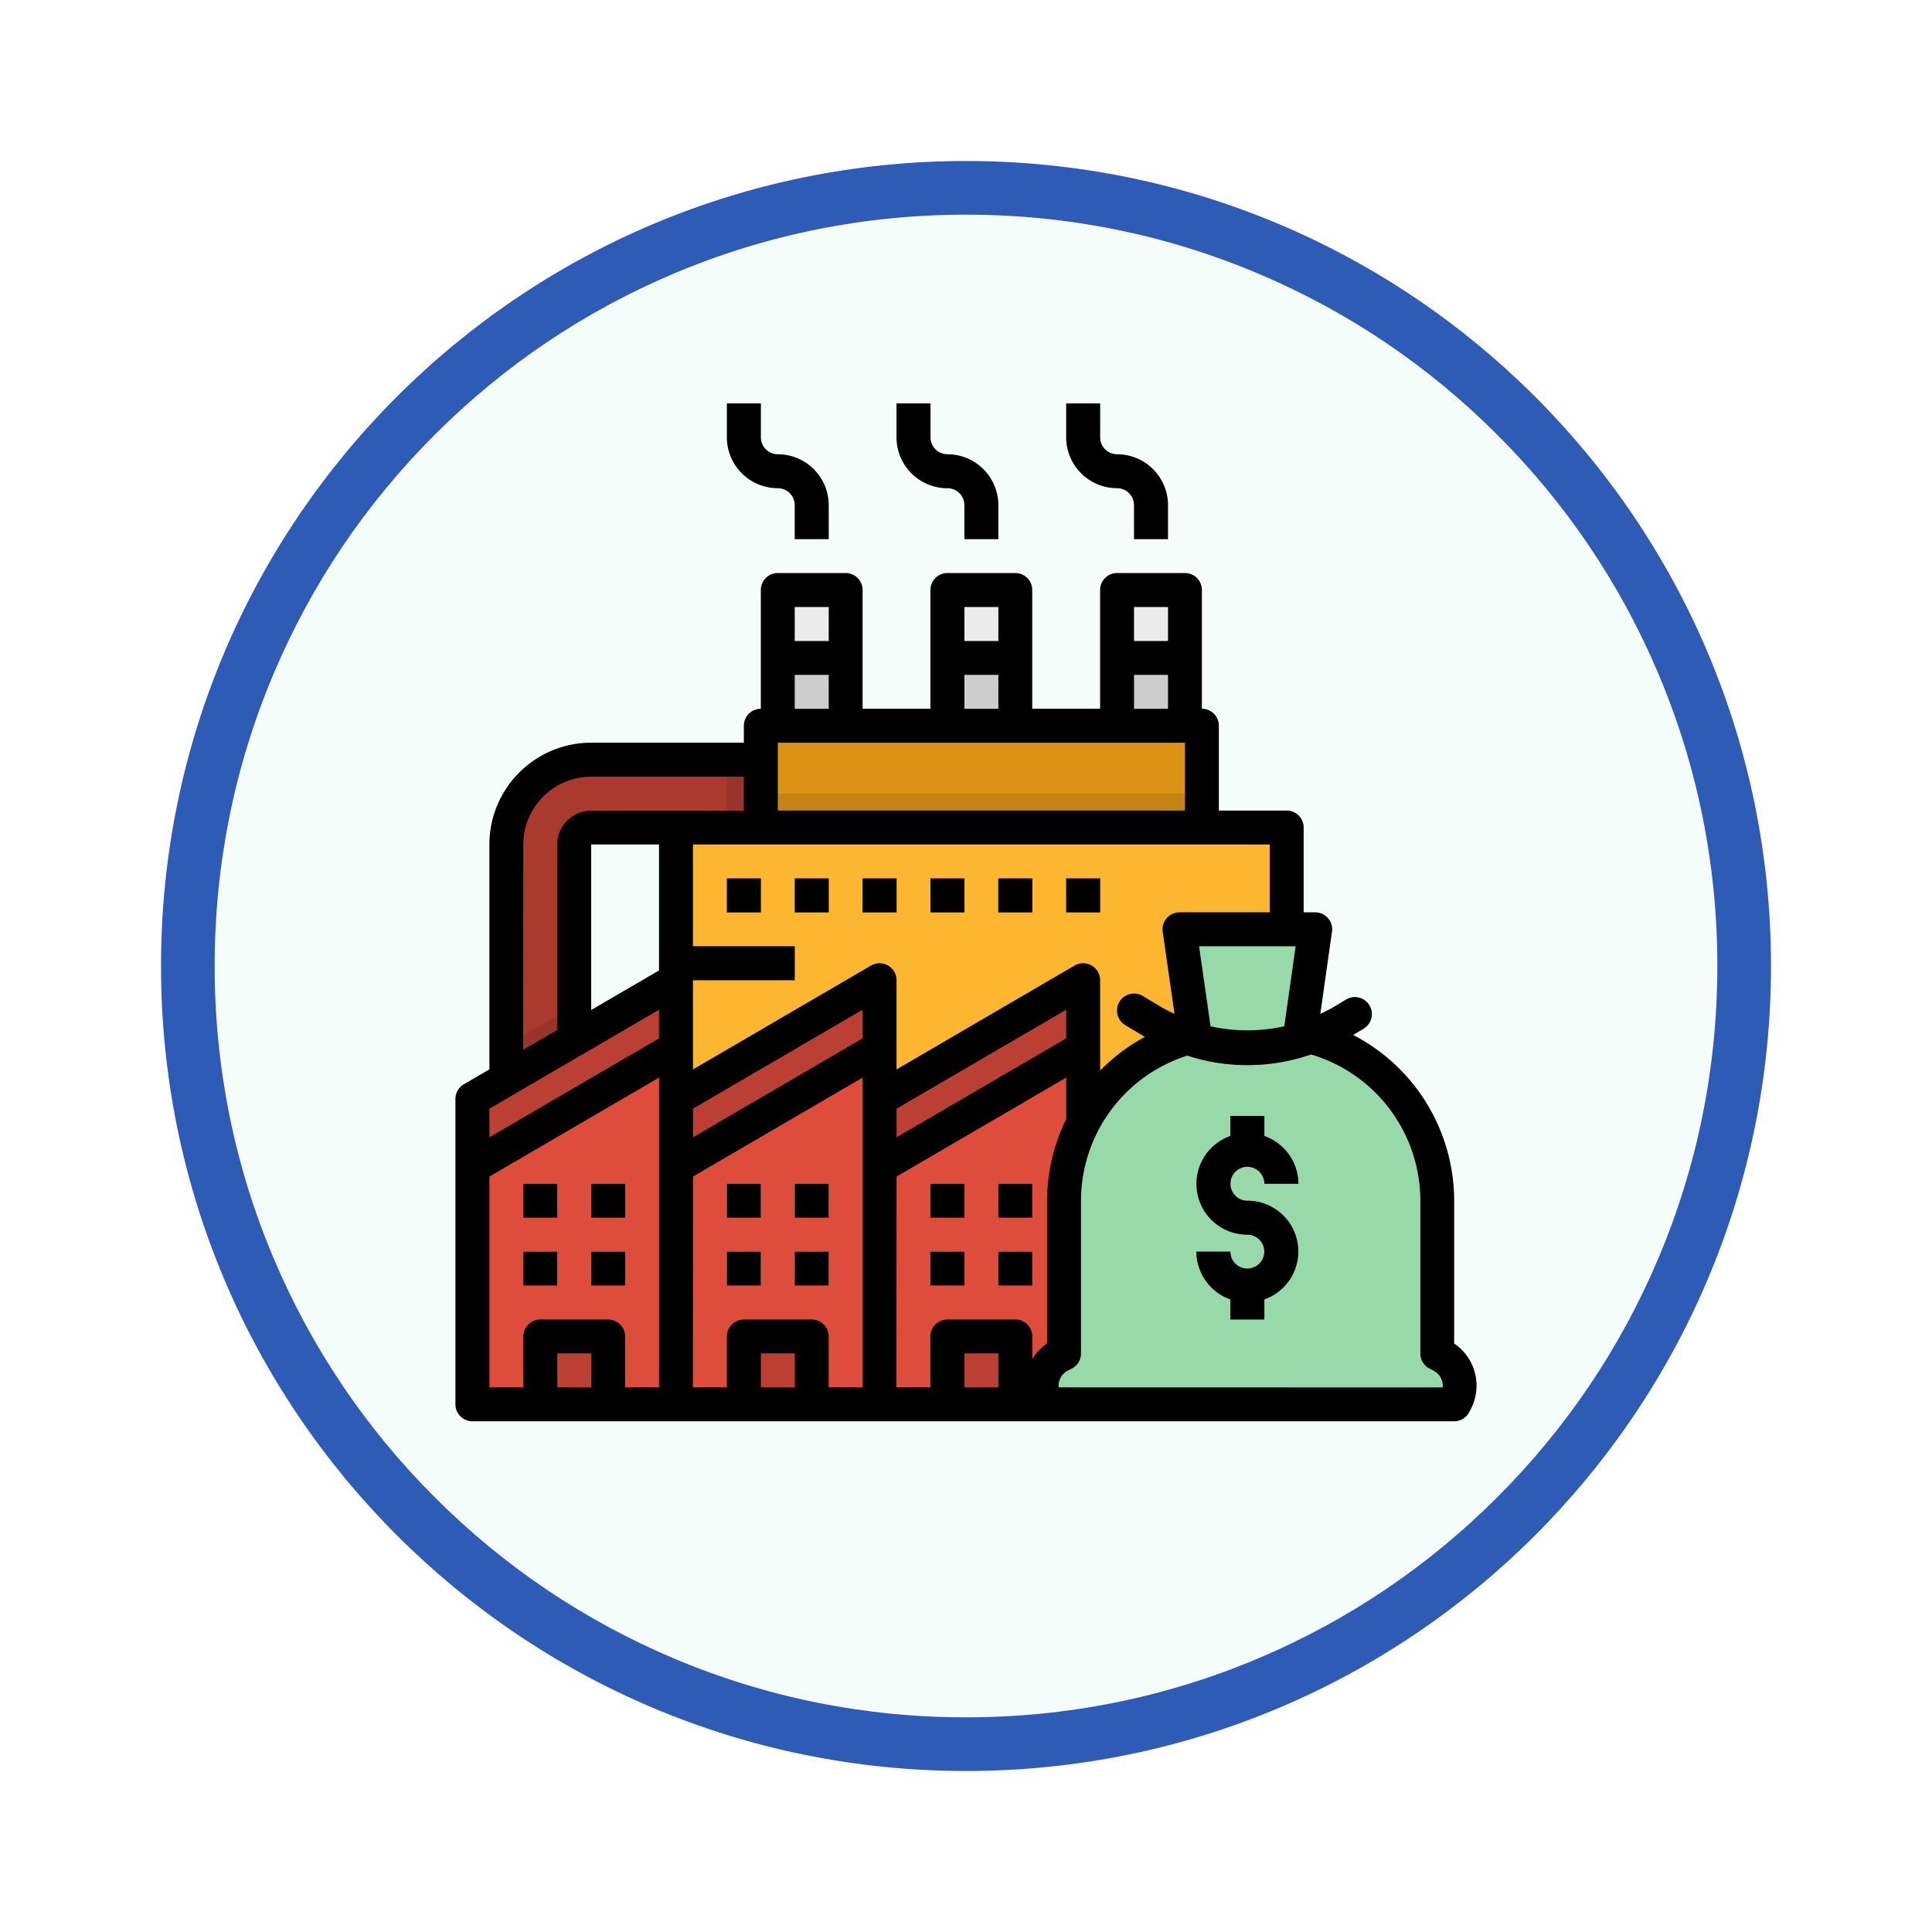 <svg xmlns="http://www.w3.org/2000/svg" xmlns:xlink="http://www.w3.org/1999/xlink" width="108" height="108" viewBox="0 0 108 108">
  <defs>
    <filter id="Trazado_982547" x="0" y="0" width="108" height="108" filterUnits="userSpaceOnUse">
      <feOffset dy="3" input="SourceAlpha"/>
      <feGaussianBlur stdDeviation="3" result="blur"/>
      <feFlood flood-opacity="0.161"/>
      <feComposite operator="in" in2="blur"/>
      <feComposite in="SourceGraphic"/>
    </filter>
  </defs>
  <g id="Grupo_1159131" data-name="Grupo 1159131" transform="translate(9 6)">
    <g id="Grupo_1154033" data-name="Grupo 1154033" transform="translate(0)">
      <g id="Grupo_1153177" data-name="Grupo 1153177">
        <g id="Grupo_1149598" data-name="Grupo 1149598">
          <g id="Grupo_1148770" data-name="Grupo 1148770">
            <g id="Grupo_1146954" data-name="Grupo 1146954">
              <g transform="matrix(1, 0, 0, 1, -9, -6)" filter="url(#Trazado_982547)">
                <g id="Trazado_982547-2" data-name="Trazado 982547" transform="translate(9 6)" fill="#f5fdfa">
                  <path d="M 45 88.5 C 39.127 88.5 33.43 87.35 28.068 85.082 C 22.889 82.891 18.236 79.755 14.241 75.759 C 10.245 71.764 7.109 67.111 4.918 61.932 C 2.65 56.57 1.5 50.873 1.5 45 C 1.5 39.127 2.65 33.43 4.918 28.068 C 7.109 22.889 10.245 18.236 14.241 14.241 C 18.236 10.245 22.889 7.109 28.068 4.918 C 33.43 2.65 39.127 1.5 45 1.5 C 50.873 1.5 56.57 2.65 61.932 4.918 C 67.111 7.109 71.764 10.245 75.759 14.241 C 79.755 18.236 82.891 22.889 85.082 28.068 C 87.35 33.43 88.5 39.127 88.5 45 C 88.5 50.873 87.35 56.57 85.082 61.932 C 82.891 67.111 79.755 71.764 75.759 75.759 C 71.764 79.755 67.111 82.891 61.932 85.082 C 56.57 87.35 50.873 88.5 45 88.5 Z" stroke="none"/>
                  <path d="M 45 3 C 39.329 3 33.829 4.11 28.653 6.299 C 23.652 8.415 19.16 11.443 15.302 15.302 C 11.443 19.16 8.415 23.652 6.299 28.653 C 4.11 33.829 3 39.329 3 45 C 3 50.671 4.11 56.171 6.299 61.347 C 8.415 66.348 11.443 70.84 15.302 74.698 C 19.16 78.557 23.652 81.585 28.653 83.701 C 33.829 85.89 39.329 87 45 87 C 50.671 87 56.171 85.89 61.347 83.701 C 66.348 81.585 70.84 78.557 74.698 74.698 C 78.557 70.84 81.585 66.348 83.701 61.347 C 85.89 56.171 87 50.671 87 45 C 87 39.329 85.89 33.829 83.701 28.653 C 81.585 23.652 78.557 19.16 74.698 15.302 C 70.84 11.443 66.348 8.415 61.347 6.299 C 56.171 4.11 50.671 3 45 3 M 45 0 C 69.853 0 90 20.147 90 45 C 90 69.853 69.853 90 45 90 C 20.147 90 0 69.853 0 45 C 0 20.147 20.147 0 45 0 Z" stroke="none" fill="#2e5bb6"/>
                </g>
              </g>
            </g>
          </g>
        </g>
      </g>
    </g>
    <g id="filled_outline" data-name="filled outline" transform="translate(0.459 0.549)">
      <path id="Trazado_994650" data-name="Trazado 994650" d="M55.174,184H44.742A4.742,4.742,0,0,0,40,188.742v14.225h3.793V188.742a.948.948,0,0,1,.948-.948H55.174Z" transform="translate(-21.155 -148.084)" fill="#aa3a2e"/>
      <path id="Trazado_994651" data-name="Trazado 994651" d="M40,302.213v3h3.793V300Z" transform="translate(-21.155 -250.333)" fill="#983429"/>
      <path id="Trazado_994652" data-name="Trazado 994652" d="M144,184h1.9v3.793H144Z" transform="translate(-112.826 -148.084)" fill="#983429"/>
      <path id="Trazado_994653" data-name="Trazado 994653" d="M328,104h3.793v8.535H328Z" transform="translate(-275.014 -77.568)" fill="#cdcdcd"/>
      <path id="Trazado_994654" data-name="Trazado 994654" d="M248,104h3.793v8.535H248Z" transform="translate(-204.498 -77.568)" fill="#cdcdcd"/>
      <path id="Trazado_994655" data-name="Trazado 994655" d="M168,104h3.793v8.535H168Z" transform="translate(-133.981 -77.568)" fill="#cdcdcd"/>
      <path id="Trazado_994656" data-name="Trazado 994656" d="M168,160h3.793v.948H168Z" transform="translate(-133.981 -126.93)" fill="#a8a8a8"/>
      <path id="Trazado_994657" data-name="Trazado 994657" d="M248,160h3.793v.948H248Z" transform="translate(-204.498 -126.93)" fill="#a8a8a8"/>
      <path id="Trazado_994658" data-name="Trazado 994658" d="M328,160h3.793v.948H328Z" transform="translate(-275.014 -126.93)" fill="#a8a8a8"/>
      <path id="Trazado_994659" data-name="Trazado 994659" d="M168,104h3.793v3.793H168Z" transform="translate(-133.981 -77.568)" fill="#ebebeb"/>
      <path id="Trazado_994660" data-name="Trazado 994660" d="M248,104h3.793v3.793H248Z" transform="translate(-204.498 -77.568)" fill="#ebebeb"/>
      <path id="Trazado_994661" data-name="Trazado 994661" d="M328,104h3.793v3.793H328Z" transform="translate(-275.014 -77.568)" fill="#ebebeb"/>
      <path id="Trazado_994662" data-name="Trazado 994662" d="M160,168h24.657v6.639H160Z" transform="translate(-126.929 -133.981)" fill="#dc9315"/>
      <path id="Trazado_994663" data-name="Trazado 994663" d="M160,200h24.657v1.9H160Z" transform="translate(-126.929 -162.188)" fill="#c48412"/>
      <path id="Trazado_994664" data-name="Trazado 994664" d="M229.69,23.587h-1.9v-1.9a.949.949,0,0,0-.948-.948A2.848,2.848,0,0,1,224,17.9V16h1.9v1.9a.949.949,0,0,0,.948.948,2.848,2.848,0,0,1,2.845,2.845Z" transform="translate(-183.343)" fill="#ebebeb"/>
      <path id="Trazado_994665" data-name="Trazado 994665" d="M149.69,23.587h-1.9v-1.9a.949.949,0,0,0-.948-.948A2.848,2.848,0,0,1,144,17.9V16h1.9v1.9a.949.949,0,0,0,.948.948,2.848,2.848,0,0,1,2.845,2.845Z" transform="translate(-112.826)" fill="#ebebeb"/>
      <path id="Trazado_994666" data-name="Trazado 994666" d="M309.69,23.587h-1.9v-1.9a.949.949,0,0,0-.948-.948A2.848,2.848,0,0,1,304,17.9V16h1.9v1.9a.949.949,0,0,0,.948.948,2.848,2.848,0,0,1,2.845,2.845Z" transform="translate(-253.859)" fill="#ebebeb"/>
      <path id="Trazado_994667" data-name="Trazado 994667" d="M120,216h34.141v32.244H120Z" transform="translate(-91.671 -176.291)" fill="#fdb62f"/>
      <path id="Trazado_994668" data-name="Trazado 994668" d="M131.38,311.709H120v-17.07L131.38,288Z" transform="translate(-91.671 -239.756)" fill="#bb4033"/>
      <path id="Trazado_994669" data-name="Trazado 994669" d="M35.38,311.709H24v-17.07L35.38,288Z" transform="translate(-7.052 -239.756)" fill="#bb4033"/>
      <path id="Trazado_994670" data-name="Trazado 994670" d="M227.38,311.709H216v-17.07L227.38,288Z" transform="translate(-176.291 -239.756)" fill="#bb4033"/>
      <path id="Trazado_994671" data-name="Trazado 994671" d="M131.38,339.916H120V326.639L131.38,320Z" transform="translate(-91.671 -267.962)" fill="#de4c3b"/>
      <path id="Trazado_994672" data-name="Trazado 994672" d="M35.38,339.916H24V326.639L35.38,320Z" transform="translate(-7.052 -267.962)" fill="#de4c3b"/>
      <path id="Trazado_994673" data-name="Trazado 994673" d="M227.38,339.916H216V326.639L227.38,320Z" transform="translate(-176.291 -267.962)" fill="#de4c3b"/>
      <path id="Trazado_994674" data-name="Trazado 994674" d="M314.762,287.809l-.2-.1v-8.535a9.484,9.484,0,0,0-7.658-9.3l.839-5.87h-7.587l.85,5.951a9.48,9.48,0,0,0-7.308,9.223v8.535l-.2.1a1.9,1.9,0,0,0-.848,2.545l.1.2h22.761l.1-.2A1.9,1.9,0,0,0,314.762,287.809Z" transform="translate(-243.677 -218.601)" fill="#97d9a9"/>
      <path id="Trazado_994675" data-name="Trazado 994675" d="M368.306,356.742a.948.948,0,1,1,.948-.948h1.9a2.84,2.84,0,0,0-1.9-2.67V352h-1.9v1.123a2.838,2.838,0,0,0,.948,5.515.948.948,0,1,1-.948.948h-1.9a2.84,2.84,0,0,0,1.9,2.67v1.123h1.9v-1.123a2.838,2.838,0,0,0-.948-5.515Z" transform="translate(-308.034 -296.169)" fill="#6a9876"/>
      <path id="Trazado_994676" data-name="Trazado 994676" d="M335.286,298.315a11.225,11.225,0,0,1-5.771-1.6l-1.055-.633a.948.948,0,0,1,.976-1.626l1.053.632a9.475,9.475,0,0,0,9.593,0l.723-.433a.948.948,0,1,1,.974,1.627l-.722.433A11.218,11.218,0,0,1,335.286,298.315Z" transform="translate(-275.014 -245.329)" fill="#6a9876"/>
      <path id="Trazado_994677" data-name="Trazado 994677" d="M152,456h3.793v3.793H152Z" transform="translate(-119.878 -387.84)" fill="#bb4033"/>
      <path id="Trazado_994678" data-name="Trazado 994678" d="M144,384h1.9v1.9H144Z" transform="translate(-112.826 -324.375)" fill="#d9d9d9"/>
      <path id="Trazado_994679" data-name="Trazado 994679" d="M144,416h1.9v1.9H144Z" transform="translate(-112.826 -352.582)" fill="#d9d9d9"/>
      <path id="Trazado_994680" data-name="Trazado 994680" d="M176,416h1.9v1.9H176Z" transform="translate(-141.033 -352.582)" fill="#d9d9d9"/>
      <path id="Trazado_994681" data-name="Trazado 994681" d="M176,384h1.9v1.9H176Z" transform="translate(-141.033 -324.375)" fill="#d9d9d9"/>
      <path id="Trazado_994682" data-name="Trazado 994682" d="M56,456h3.793v3.793H56Z" transform="translate(-35.258 -387.84)" fill="#bb4033"/>
      <path id="Trazado_994683" data-name="Trazado 994683" d="M48,384h1.9v1.9H48Z" transform="translate(-28.207 -324.375)" fill="#d9d9d9"/>
      <path id="Trazado_994684" data-name="Trazado 994684" d="M48,416h1.9v1.9H48Z" transform="translate(-28.207 -352.582)" fill="#d9d9d9"/>
      <path id="Trazado_994685" data-name="Trazado 994685" d="M80,416h1.9v1.9H80Z" transform="translate(-56.413 -352.582)" fill="#d9d9d9"/>
      <path id="Trazado_994686" data-name="Trazado 994686" d="M80,384h1.9v1.9H80Z" transform="translate(-56.413 -324.375)" fill="#d9d9d9"/>
      <path id="Trazado_994687" data-name="Trazado 994687" d="M248,456h3.793v3.793H248Z" transform="translate(-204.498 -387.84)" fill="#bb4033"/>
      <path id="Trazado_994688" data-name="Trazado 994688" d="M240,384h1.9v1.9H240Z" transform="translate(-197.446 -324.375)" fill="#d9d9d9"/>
      <path id="Trazado_994689" data-name="Trazado 994689" d="M240,416h1.9v1.9H240Z" transform="translate(-197.446 -352.582)" fill="#d9d9d9"/>
      <path id="Trazado_994690" data-name="Trazado 994690" d="M272,384h1.9v1.9H272Z" transform="translate(-225.652 -324.375)" fill="#d9d9d9"/>
      <path id="Trazado_994691" data-name="Trazado 994691" d="M272,416h1.9v1.9H272Z" transform="translate(-225.652 -352.582)" fill="#d9d9d9"/>
      <g id="Grupo_1159253" data-name="Grupo 1159253" transform="translate(28.329 42.554)">
        <path id="Trazado_994692" data-name="Trazado 994692" d="M208,240h1.9v1.9H208Z" transform="translate(-197.568 -240)" fill="#dc9315"/>
        <path id="Trazado_994693" data-name="Trazado 994693" d="M240,240h1.9v1.9H240Z" transform="translate(-225.775 -240)" fill="#dc9315"/>
        <path id="Trazado_994694" data-name="Trazado 994694" d="M144,240h1.9v1.9H144Z" transform="translate(-141.155 -240)" fill="#dc9315"/>
        <path id="Trazado_994695" data-name="Trazado 994695" d="M176,240h1.9v1.9H176Z" transform="translate(-169.361 -240)" fill="#dc9315"/>
        <path id="Trazado_994696" data-name="Trazado 994696" d="M304,240h1.9v1.9H304Z" transform="translate(-282.188 -240)" fill="#dc9315"/>
        <path id="Trazado_994697" data-name="Trazado 994697" d="M272,240h1.9v1.9H272Z" transform="translate(-253.981 -240)" fill="#dc9315"/>
        <path id="Trazado_994698" data-name="Trazado 994698" d="M120,272h6.639v1.9H120Z" transform="translate(-120 -268.207)" fill="#dc9315"/>
      </g>
      <path id="Trazado_994699" data-name="Trazado 994699" d="M71.83,139.067v-7.978a10.444,10.444,0,0,0-5.647-9.268l.584-.351a.948.948,0,1,0-.976-1.626l-.721.433c-.232.139-.479.249-.722.366L65,116.05a.948.948,0,0,0-.939-1.083h-.645v-4.742a.948.948,0,0,0-.948-.948H58.676v-4.742a.948.948,0,0,0-.948-.948V96.948A.948.948,0,0,0,56.78,96H52.986a.948.948,0,0,0-.948.948v6.639H48.244V96.948A.948.948,0,0,0,47.3,96H43.5a.948.948,0,0,0-.948.948v6.639H38.761V96.948A.948.948,0,0,0,37.812,96H34.019a.948.948,0,0,0-.948.948v6.639a.948.948,0,0,0-.948.948v.948H23.587a5.7,5.7,0,0,0-5.69,5.69v12.574l-1.426.832A.948.948,0,0,0,16,125.4v17.07a.948.948,0,0,0,.948.948H71.83a.948.948,0,0,0,.839-.507l.116-.22a2.85,2.85,0,0,0-.955-3.623ZM58.212,121.339l-.643-4.475h5.4l-.636,4.475A9.6,9.6,0,0,1,58.212,121.339Zm3.309-6.372H56.476a.948.948,0,0,0-.939,1.083l.66,4.592c-.243-.117-.489-.226-.721-.365l-1.053-.632a.948.948,0,0,0-.976,1.626l1.053.632c.015.009.031.014.045.024a10.351,10.351,0,0,0-2.507,1.89v-5.056a.948.948,0,0,0-1.426-.819l-9.954,5.807v-4.987a.948.948,0,0,0-1.426-.819l-9.954,5.807v-4.987h5.69v-1.9h-5.69v-5.69H61.521ZM27.38,118.215l-3.793,2.213v-9.255H27.38Zm1.9,7.728,9.484-5.532v1.6l-9.484,5.532Zm11.38,0,9.484-5.532v1.6l-9.484,5.532Zm-6.639-16.666v-3.793H56.78v3.793ZM53.934,97.9h1.9v1.9h-1.9Zm0,3.793h1.9v1.9h-1.9ZM44.451,97.9h1.9v1.9h-1.9Zm0,3.793h1.9v1.9h-1.9ZM34.967,97.9h1.9v1.9h-1.9Zm0,3.793h1.9v1.9h-1.9Zm-15.174,9.484a3.8,3.8,0,0,1,3.793-3.793h8.535v1.9H23.587a1.9,1.9,0,0,0-1.9,1.9v10.361l-1.9,1.106Zm7.587,9.238v1.6L17.9,127.542v-1.6ZM17.9,129.737l9.484-5.532v17.316h-1.9v-2.845a.948.948,0,0,0-.948-.948H20.742a.948.948,0,0,0-.948.948v2.845H17.9Zm3.793,11.784v-1.9h1.9v1.9Zm7.587-11.784,9.484-5.532v17.316h-1.9v-2.845a.948.948,0,0,0-.948-.948H32.122a.948.948,0,0,0-.948.948v2.845h-1.9Zm3.793,11.784v-1.9h1.9v1.9Zm7.587-11.784,9.484-5.532v2.314a10.437,10.437,0,0,0-1.072,4.57v7.98a2.792,2.792,0,0,0-.825.875v-1.268a.948.948,0,0,0-.948-.948H43.5a.948.948,0,0,0-.948.948v2.845h-1.9Zm3.793,11.784v-1.9h1.9v1.9Zm5.273,0a.912.912,0,0,1,.043-.4.942.942,0,0,1,.492-.551l.2-.1a.95.95,0,0,0,.508-.84v-8.535a8.521,8.521,0,0,1,5.95-8.12,10.789,10.789,0,0,0,6.9-.065,8.535,8.535,0,0,1,6.121,8.185v8.535a.95.95,0,0,0,.508.84l.219.113a.953.953,0,0,1,.522.943Z" transform="translate(0 -70.516)"/>
      <path id="Trazado_994700" data-name="Trazado 994700" d="M368.306,354.845a.949.949,0,0,1,.948.948h1.9a2.84,2.84,0,0,0-1.9-2.67V352h-1.9v1.123a2.838,2.838,0,0,0,.948,5.515.948.948,0,1,1-.948.948h-1.9a2.84,2.84,0,0,0,1.9,2.67v1.123h1.9v-1.123a2.838,2.838,0,0,0-.948-5.515.948.948,0,0,1,0-1.9Z" transform="translate(-308.034 -296.169)"/>
      <path id="Trazado_994701" data-name="Trazado 994701" d="M144,384h1.9v1.9H144Z" transform="translate(-112.826 -324.375)"/>
      <path id="Trazado_994702" data-name="Trazado 994702" d="M144,416h1.9v1.9H144Z" transform="translate(-112.826 -352.582)"/>
      <path id="Trazado_994703" data-name="Trazado 994703" d="M176,416h1.9v1.9H176Z" transform="translate(-141.033 -352.582)"/>
      <path id="Trazado_994704" data-name="Trazado 994704" d="M176,384h1.9v1.9H176Z" transform="translate(-141.033 -324.375)"/>
      <path id="Trazado_994705" data-name="Trazado 994705" d="M48,384h1.9v1.9H48Z" transform="translate(-28.207 -324.375)"/>
      <path id="Trazado_994706" data-name="Trazado 994706" d="M48,416h1.9v1.9H48Z" transform="translate(-28.207 -352.582)"/>
      <path id="Trazado_994707" data-name="Trazado 994707" d="M80,416h1.9v1.9H80Z" transform="translate(-56.413 -352.582)"/>
      <path id="Trazado_994708" data-name="Trazado 994708" d="M80,384h1.9v1.9H80Z" transform="translate(-56.413 -324.375)"/>
      <path id="Trazado_994709" data-name="Trazado 994709" d="M240,384h1.9v1.9H240Z" transform="translate(-197.446 -324.375)"/>
      <path id="Trazado_994710" data-name="Trazado 994710" d="M240,416h1.9v1.9H240Z" transform="translate(-197.446 -352.582)"/>
      <path id="Trazado_994711" data-name="Trazado 994711" d="M272,384h1.9v1.9H272Z" transform="translate(-225.652 -324.375)"/>
      <path id="Trazado_994712" data-name="Trazado 994712" d="M272,416h1.9v1.9H272Z" transform="translate(-225.652 -352.582)"/>
      <path id="Trazado_994713" data-name="Trazado 994713" d="M226.845,20.742a.949.949,0,0,1,.948.948v1.9h1.9v-1.9a2.848,2.848,0,0,0-2.845-2.845.949.949,0,0,1-.948-.948V16H224v1.9a2.848,2.848,0,0,0,2.845,2.845Z" transform="translate(-183.343)"/>
      <path id="Trazado_994714" data-name="Trazado 994714" d="M146.845,20.742a.949.949,0,0,1,.948.948v1.9h1.9v-1.9a2.848,2.848,0,0,0-2.845-2.845.949.949,0,0,1-.948-.948V16H144v1.9A2.848,2.848,0,0,0,146.845,20.742Z" transform="translate(-112.826)"/>
      <path id="Trazado_994715" data-name="Trazado 994715" d="M306.845,20.742a.949.949,0,0,1,.948.948v1.9h1.9v-1.9a2.848,2.848,0,0,0-2.845-2.845.949.949,0,0,1-.948-.948V16H304v1.9A2.848,2.848,0,0,0,306.845,20.742Z" transform="translate(-253.859)"/>
      <path id="Trazado_994716" data-name="Trazado 994716" d="M208,240h1.9v1.9H208Z" transform="translate(-169.239 -197.446)"/>
      <path id="Trazado_994717" data-name="Trazado 994717" d="M240,240h1.9v1.9H240Z" transform="translate(-197.446 -197.446)"/>
      <path id="Trazado_994718" data-name="Trazado 994718" d="M144,240h1.9v1.9H144Z" transform="translate(-112.826 -197.446)"/>
      <path id="Trazado_994719" data-name="Trazado 994719" d="M176,240h1.9v1.9H176Z" transform="translate(-141.033 -197.446)"/>
      <path id="Trazado_994720" data-name="Trazado 994720" d="M304,240h1.9v1.9H304Z" transform="translate(-253.859 -197.446)"/>
      <path id="Trazado_994721" data-name="Trazado 994721" d="M272,240h1.9v1.9H272Z" transform="translate(-225.652 -197.446)"/>
    </g>
  </g>
</svg>
